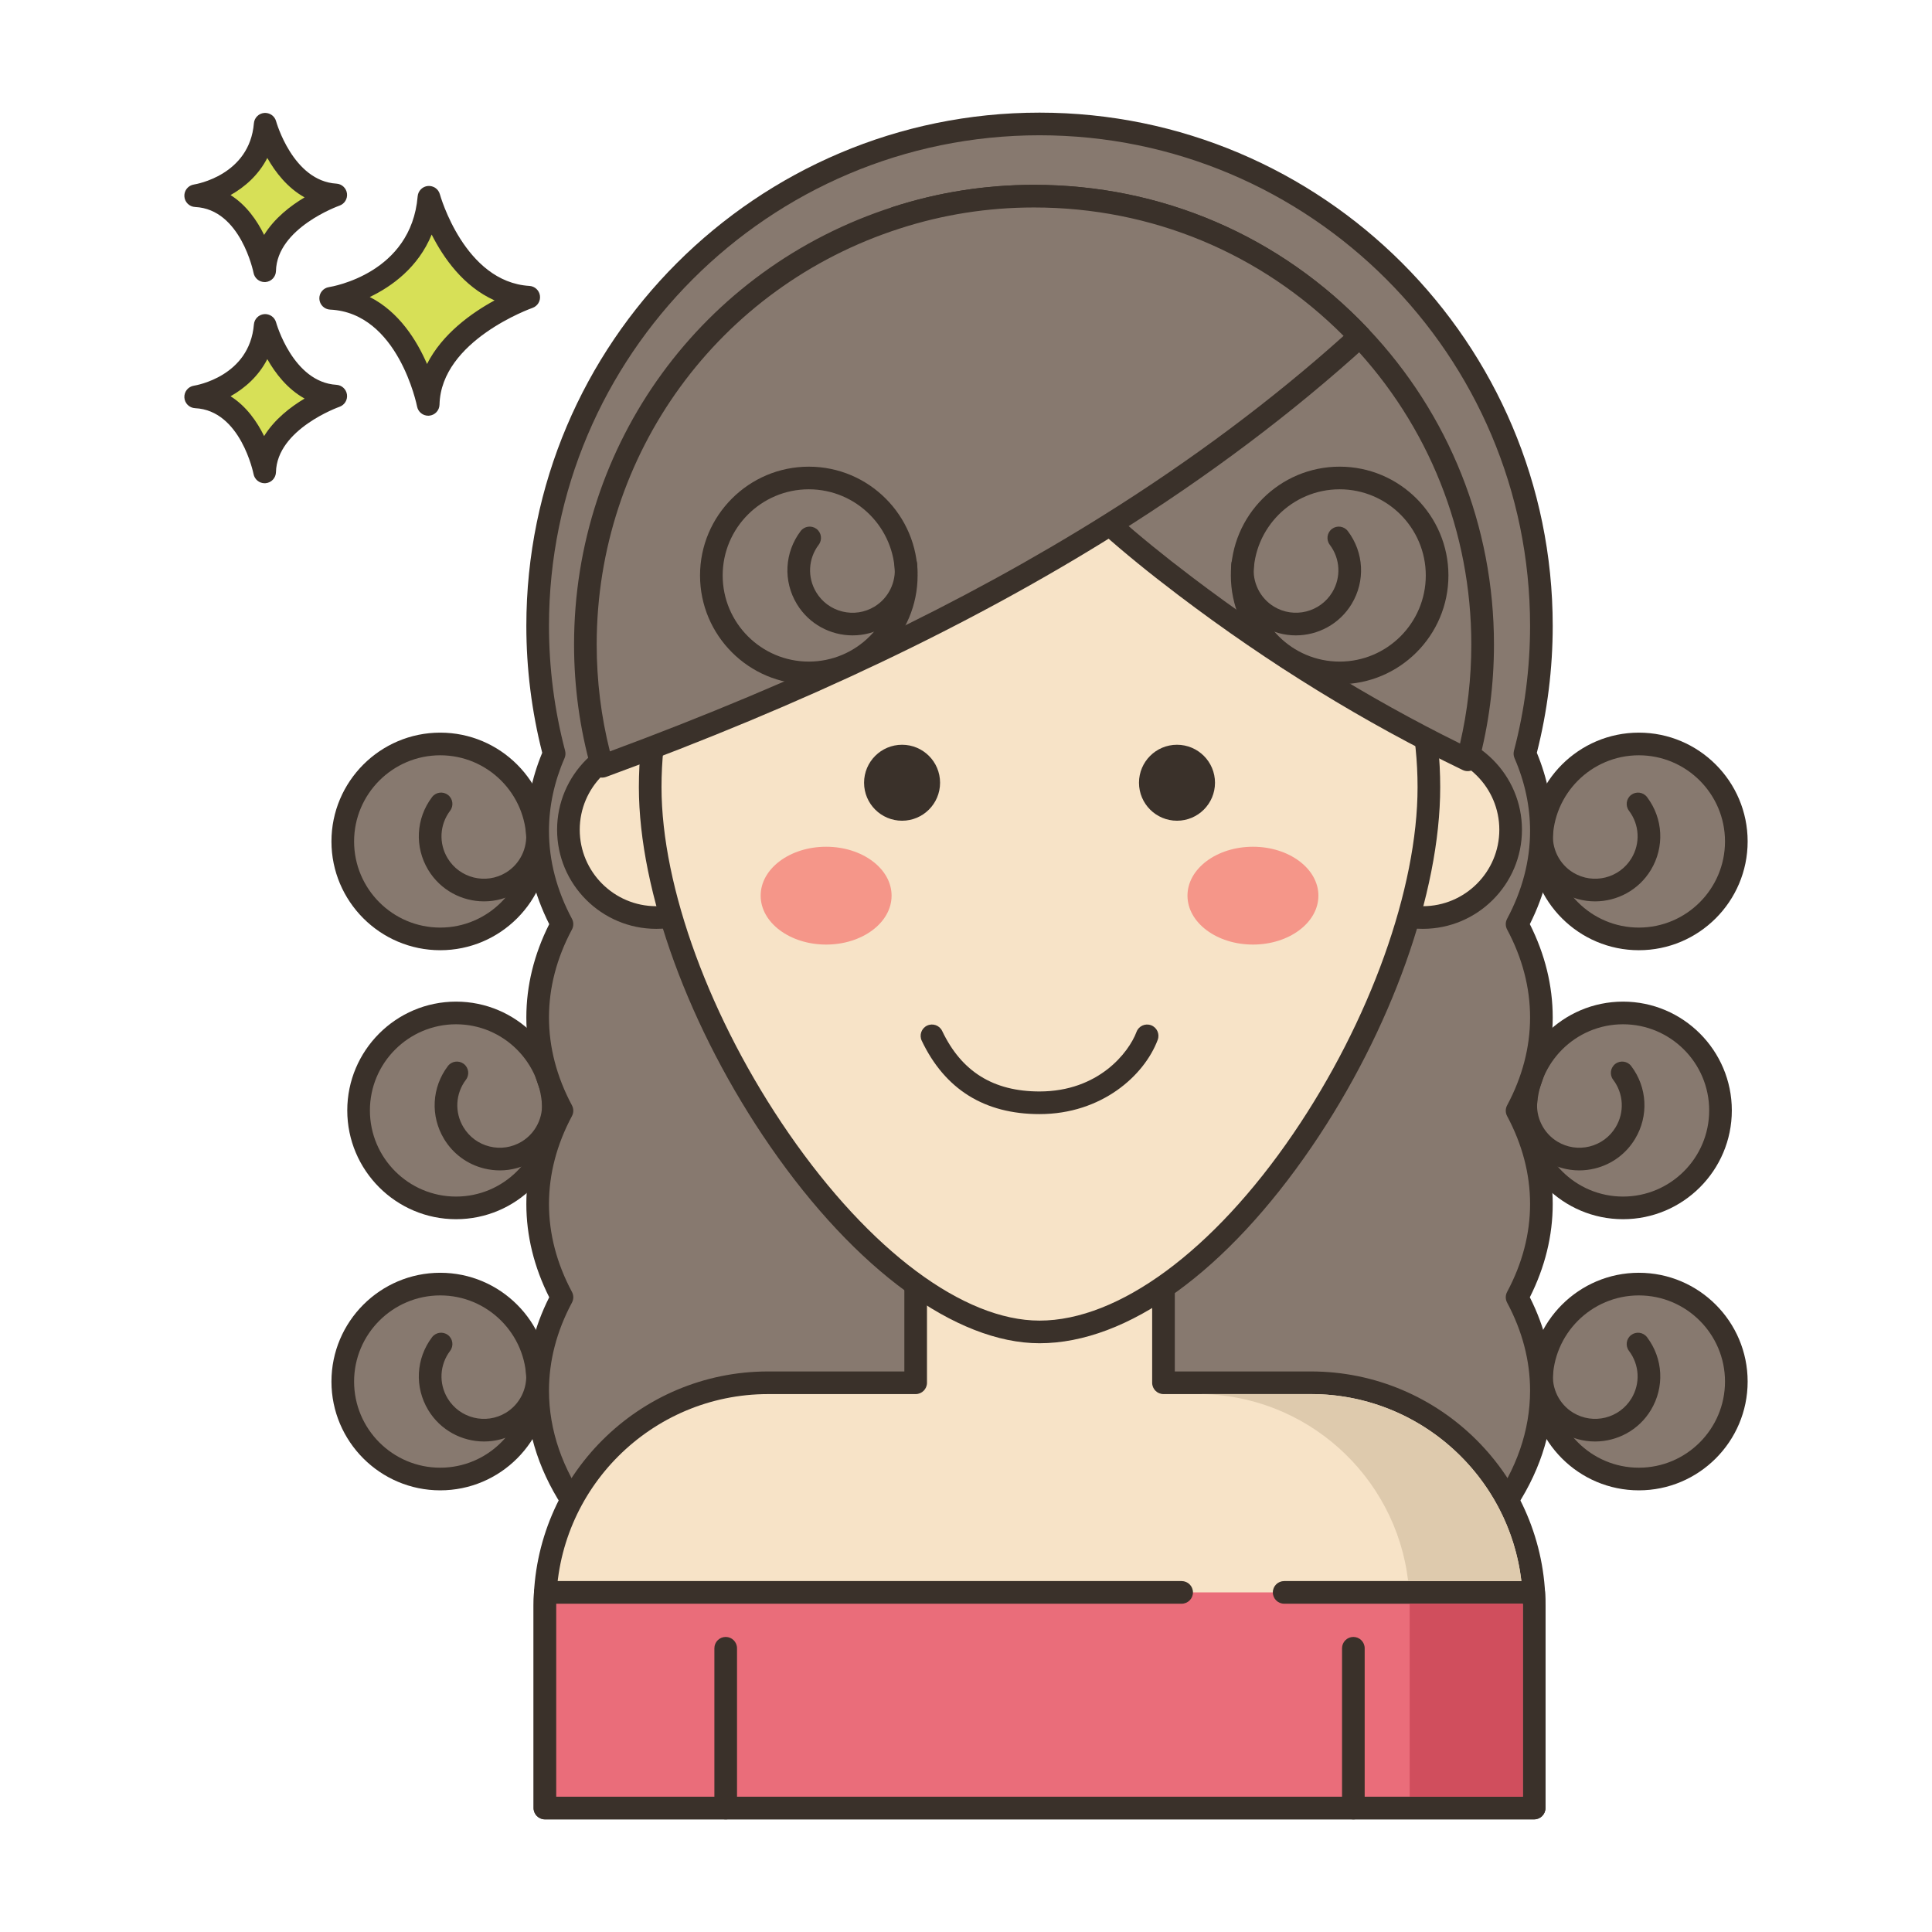 <?xml version="1.0" encoding="utf-8"?>
<!-- Generator: Adobe Illustrator 24.0.0, SVG Export Plug-In . SVG Version: 6.00 Build 0)  -->
<svg version="1.1" id="Layer_1" xmlns="http://www.w3.org/2000/svg" xmlns:xlink="http://www.w3.org/1999/xlink" x="0px" y="0px"
	 viewBox="0 0 256 256" enable-background="new 0 0 256 256" xml:space="preserve">
<g>
	<path fill="#D7E057" d="M56.839,26.137c0,0,3.408,12.659,13.222,13.246c0,0-13.1,4.525-13.321,14.202
		c0,0-2.578-13.572-12.925-14.059C43.814,39.526,55.865,37.7,56.839,26.137z"/>
	<path fill="#3A312A" d="M56.738,55.084c-0.713,0-1.335-0.506-1.473-1.217c-0.023-0.124-2.494-12.417-11.521-12.842
		c-0.771-0.037-1.388-0.651-1.428-1.421c-0.04-0.771,0.511-1.445,1.273-1.561c0.441-0.069,10.895-1.818,11.754-12.033
		c0.062-0.725,0.635-1.301,1.359-1.367c0.733-0.057,1.394,0.399,1.584,1.101c0.031,0.116,3.259,11.626,11.863,12.141
		c0.714,0.043,1.298,0.584,1.396,1.292s-0.318,1.388-0.994,1.623c-0.121,0.042-12.118,4.31-12.313,12.819
		c-0.018,0.767-0.611,1.396-1.375,1.46C56.822,55.083,56.78,55.084,56.738,55.084z M48.997,39.355
		c3.878,1.969,6.23,5.746,7.587,8.876c2.026-4.021,5.942-6.787,8.949-8.427c-4.134-1.842-6.783-5.651-8.334-8.723
		C55.406,35.442,51.928,37.95,48.997,39.355z"/>
	<path fill="#D7E057" d="M35.14,43.117c0,0,2.411,8.954,9.352,9.369c0,0-9.266,3.201-9.422,10.045c0,0-1.824-9.6-9.142-9.944
		C25.928,52.588,34.451,51.296,35.14,43.117z"/>
	<path fill="#3A312A" d="M35.068,64.032c-0.714,0-1.337-0.507-1.473-1.22c-0.016-0.082-1.703-8.441-7.738-8.725
		c-0.771-0.037-1.388-0.651-1.428-1.421c-0.04-0.771,0.511-1.445,1.273-1.561c0.296-0.047,7.363-1.243,7.941-8.114
		c0.062-0.726,0.636-1.303,1.361-1.368c0.723-0.059,1.392,0.399,1.581,1.102l0,0c0.023,0.079,2.229,7.92,7.995,8.265
		c0.714,0.043,1.299,0.584,1.396,1.293c0.097,0.709-0.32,1.388-0.997,1.622c-0.08,0.028-8.282,2.952-8.412,8.661
		c-0.018,0.767-0.611,1.398-1.377,1.461C35.151,64.03,35.109,64.032,35.068,64.032z M30.55,52.504
		c2.107,1.333,3.523,3.394,4.447,5.279c1.376-2.231,3.515-3.872,5.364-4.972c-2.286-1.269-3.884-3.35-4.941-5.223
		C34.247,49.875,32.405,51.463,30.55,52.504z"/>
	<path fill="#D7E057" d="M35.14,16.46c0,0,2.411,8.954,9.352,9.37c0,0-9.266,3.201-9.422,10.045c0,0-1.824-9.6-9.142-9.944
		C25.928,25.93,34.451,24.639,35.14,16.46z"/>
	<path fill="#3A312A" d="M35.068,37.375c-0.714,0-1.337-0.507-1.473-1.22c-0.016-0.082-1.703-8.442-7.738-8.726
		c-0.771-0.037-1.388-0.651-1.428-1.421c-0.04-0.77,0.511-1.445,1.273-1.56c0.296-0.047,7.363-1.243,7.941-8.114
		c0.062-0.726,0.636-1.303,1.361-1.368c0.723-0.058,1.392,0.399,1.581,1.102l0,0c0.023,0.079,2.229,7.92,7.995,8.265
		c0.714,0.043,1.299,0.585,1.396,1.294c0.097,0.709-0.32,1.388-0.997,1.622c-0.08,0.028-8.282,2.952-8.412,8.662
		c-0.018,0.767-0.611,1.397-1.377,1.461C35.151,37.373,35.109,37.375,35.068,37.375z M30.55,25.847
		c2.107,1.332,3.523,3.394,4.447,5.28c1.376-2.232,3.515-3.872,5.364-4.972c-2.286-1.27-3.884-3.35-4.941-5.224
		C34.247,23.217,32.405,24.806,30.55,25.847z"/>
	
		<ellipse transform="matrix(0.707 -0.707 0.707 0.707 -15.234 186.21)" fill="#87796F" cx="217.158" cy="111.494" rx="12.915" ry="12.915"/>
	<path fill="#3A312A" d="M217.157,125.909c-7.948,0-14.414-6.466-14.414-14.415c0-7.948,6.466-14.415,14.414-14.415
		c7.948,0,14.415,6.466,14.415,14.415C231.572,119.442,225.105,125.909,217.157,125.909z M217.157,100.08
		c-6.294,0-11.414,5.121-11.414,11.415c0,6.294,5.12,11.415,11.414,11.415c6.294,0,11.415-5.121,11.415-11.415
		C228.572,105.2,223.451,100.08,217.157,100.08z"/>
	<path fill="#3A312A" d="M211.354,119.437c-1.515,0-3.048-0.399-4.436-1.236c-2.854-1.722-4.465-4.981-4.106-8.305
		c0.089-0.824,0.831-1.417,1.652-1.33c0.823,0.089,1.419,0.829,1.33,1.652c-0.234,2.168,0.814,4.293,2.672,5.414
		c2.655,1.6,6.112,0.742,7.714-1.909c1.193-1.98,1.063-4.451-0.331-6.295c-0.5-0.661-0.369-1.601,0.291-2.101
		c0.66-0.499,1.602-0.37,2.102,0.291c2.14,2.828,2.339,6.617,0.507,9.654C217.131,117.952,214.276,119.436,211.354,119.437z"/>
	
		<ellipse transform="matrix(0.707 -0.707 0.707 0.707 -41.051 195.167)" fill="#87796F" cx="215.062" cy="147.137" rx="12.915" ry="12.915"/>
	<path fill="#3A312A" d="M215.061,161.551c-7.948,0-14.414-6.466-14.414-14.415c0-7.948,6.466-14.415,14.414-14.415
		c7.948,0,14.415,6.467,14.415,14.415C229.477,155.085,223.01,161.551,215.061,161.551z M215.061,135.722
		c-6.294,0-11.414,5.121-11.414,11.415c0,6.294,5.12,11.415,11.414,11.415c6.294,0,11.415-5.121,11.415-11.415
		C226.477,140.842,221.355,135.722,215.061,135.722z"/>
	<path fill="#3A312A" d="M209.257,155.084c-1.55,0-3.075-0.421-4.436-1.242c-2.855-1.721-4.466-4.981-4.105-8.305
		c0.089-0.823,0.808-1.416,1.653-1.33c0.823,0.089,1.418,0.829,1.329,1.653c-0.235,2.167,0.814,4.292,2.672,5.413
		c1.284,0.774,2.792,1.004,4.252,0.643c1.457-0.36,2.686-1.267,3.461-2.552c1.194-1.98,1.065-4.451-0.331-6.295
		c-0.5-0.661-0.369-1.601,0.291-2.101c0.659-0.5,1.602-0.37,2.102,0.291c2.14,2.829,2.339,6.618,0.507,9.655
		c-1.188,1.971-3.074,3.361-5.309,3.914C210.651,154.999,209.951,155.084,209.257,155.084z"/>
	
		<ellipse transform="matrix(0.707 -0.707 0.707 0.707 -65.841 207.172)" fill="#87796F" cx="217.158" cy="183.064" rx="12.915" ry="12.915"/>
	<path fill="#3A312A" d="M217.157,197.478c-7.948,0-14.414-6.466-14.414-14.414c0-7.948,6.466-14.415,14.414-14.415
		c7.948,0,14.415,6.466,14.415,14.415C231.572,191.012,225.105,197.478,217.157,197.478z M217.157,171.649
		c-6.294,0-11.414,5.121-11.414,11.415c0,6.294,5.12,11.414,11.414,11.414c6.294,0,11.415-5.121,11.415-11.414
		C228.572,176.77,223.451,171.649,217.157,171.649z"/>
	<path fill="#3A312A" d="M211.354,191.006c-1.515,0-3.048-0.399-4.436-1.236c-2.854-1.722-4.465-4.981-4.106-8.305
		c0.089-0.824,0.831-1.421,1.652-1.33c0.823,0.089,1.419,0.829,1.33,1.652c-0.234,2.168,0.814,4.293,2.672,5.414
		c2.655,1.599,6.112,0.742,7.714-1.909c1.193-1.98,1.064-4.451-0.331-6.294c-0.5-0.661-0.369-1.602,0.291-2.102
		c0.66-0.499,1.602-0.37,2.102,0.291c2.14,2.827,2.339,6.617,0.507,9.654C217.131,189.521,214.276,191.005,211.354,191.006z"/>
	
		<ellipse transform="matrix(0.707 -0.707 0.707 0.707 -61.753 73.904)" fill="#87796F" cx="58.333" cy="111.494" rx="12.915" ry="12.915"/>
	<path fill="#3A312A" d="M58.334,125.909c-7.948,0-14.415-6.466-14.415-14.415c0-7.948,6.467-14.415,14.415-14.415
		c7.948,0,14.414,6.466,14.414,14.415C72.748,119.442,66.282,125.909,58.334,125.909z M58.334,100.08
		c-6.294,0-11.415,5.121-11.415,11.415c0,6.294,5.121,11.415,11.415,11.415c6.294,0,11.414-5.121,11.414-11.415
		C69.748,105.2,64.628,100.08,58.334,100.08z"/>
	<path fill="#3A312A" d="M64.138,119.436c-2.923,0-5.777-1.484-7.395-4.164c-1.832-3.038-1.633-6.827,0.507-9.655
		c0.5-0.661,1.438-0.79,2.102-0.291c0.66,0.5,0.791,1.441,0.291,2.101c-1.395,1.843-1.524,4.315-0.331,6.295
		c1.601,2.652,5.061,3.51,7.714,1.908c1.857-1.121,2.906-3.246,2.672-5.414c-0.089-0.824,0.507-1.563,1.33-1.652
		c0.817-0.087,1.563,0.506,1.652,1.33c0.359,3.324-1.252,6.584-4.105,8.305C67.186,119.037,65.652,119.436,64.138,119.436z"/>
	
		<ellipse transform="matrix(0.707 -0.707 0.707 0.707 -86.342 85.825)" fill="#87796F" cx="60.429" cy="147.137" rx="12.915" ry="12.915"/>
	<path fill="#3A312A" d="M60.43,161.551c-7.948,0-14.415-6.466-14.415-14.415c0-7.948,6.467-14.415,14.415-14.415
		c7.948,0,14.414,6.467,14.414,14.415C74.844,155.085,68.378,161.551,60.43,161.551z M60.43,135.722
		c-6.294,0-11.415,5.121-11.415,11.415c0,6.294,5.121,11.415,11.415,11.415c6.294,0,11.414-5.121,11.414-11.415
		C71.844,140.842,66.724,135.722,60.43,135.722z"/>
	<path fill="#3A312A" d="M66.234,155.084c-0.694,0-1.395-0.085-2.086-0.256c-2.234-0.553-4.12-1.943-5.309-3.914
		c-1.832-3.037-1.633-6.826,0.507-9.655c0.5-0.661,1.438-0.79,2.102-0.291c0.66,0.5,0.791,1.441,0.291,2.101
		c-1.396,1.844-1.525,4.314-0.331,6.295c0.775,1.285,2.004,2.191,3.461,2.552c1.459,0.361,2.967,0.131,4.252-0.643
		c1.858-1.121,2.907-3.246,2.672-5.413c-0.089-0.824,0.506-1.563,1.329-1.653c0.843-0.087,1.564,0.506,1.653,1.33
		c0.36,3.324-1.251,6.584-4.105,8.305C69.31,154.663,67.784,155.084,66.234,155.084z"/>
	
		<ellipse transform="matrix(0.707 -0.707 0.707 0.707 -112.36 94.866)" fill="#87796F" cx="58.333" cy="183.064" rx="12.915" ry="12.915"/>
	<path fill="#3A312A" d="M58.334,197.478c-7.948,0-14.415-6.466-14.415-14.414c0-7.948,6.467-14.415,14.415-14.415
		c7.948,0,14.414,6.466,14.414,14.415C72.748,191.012,66.282,197.478,58.334,197.478z M58.334,171.649
		c-6.294,0-11.415,5.121-11.415,11.415c0,6.294,5.121,11.414,11.415,11.414c6.294,0,11.414-5.121,11.414-11.414
		C69.748,176.77,64.628,171.649,58.334,171.649z"/>
	<path fill="#3A312A" d="M64.138,191.005c-2.923,0-5.777-1.484-7.395-4.164c-1.832-3.038-1.633-6.828,0.507-9.655
		c0.501-0.66,1.443-0.789,2.102-0.291c0.66,0.5,0.791,1.441,0.291,2.102c-1.396,1.843-1.524,4.314-0.331,6.295
		c1.601,2.652,5.061,3.511,7.714,1.908c1.857-1.121,2.906-3.246,2.672-5.414c-0.089-0.824,0.507-1.564,1.33-1.652
		c0.817-0.091,1.563,0.506,1.652,1.33c0.359,3.324-1.252,6.583-4.105,8.305C67.186,190.606,65.652,191.005,64.138,191.005z"/>
	<path fill="#87796F" d="M202.059,99.864c1.421-5.409,2.184-11.084,2.184-16.938c0-36.727-29.773-66.5-66.5-66.5
		s-66.5,29.773-66.5,66.5c0,5.854,0.763,11.53,2.184,16.938c-1.421,3.267-2.184,6.695-2.184,10.232c0,4.314,1.138,8.465,3.222,12.36
		c-2.084,3.895-3.222,8.046-3.222,12.36c0,4.314,1.138,8.465,3.222,12.36c-2.084,3.895-3.222,8.046-3.222,12.36
		c0,4.314,1.138,8.465,3.222,12.36c-2.084,3.895-3.222,8.046-3.222,12.36c0,22.185,29.773,40.17,66.5,40.17s66.5-17.985,66.5-40.17
		c0-4.314-1.138-8.465-3.222-12.36c2.084-3.895,3.222-8.046,3.222-12.36c0-4.314-1.138-8.465-3.222-12.36
		c2.084-3.895,3.222-8.046,3.222-12.36c0-4.314-1.138-8.465-3.222-12.36c2.084-3.895,3.222-8.046,3.222-12.36
		C204.243,106.559,203.48,103.131,202.059,99.864z"/>
	<path fill="#3A312A" d="M137.743,225.925c-37.495,0-68-18.693-68-41.67c0-4.206,1.02-8.36,3.032-12.36
		c-2.013-4-3.032-8.154-3.032-12.36c0-4.206,1.02-8.36,3.032-12.36c-2.013-4-3.032-8.155-3.032-12.36c0-4.206,1.02-8.36,3.032-12.36
		c-2.013-4-3.032-8.154-3.032-12.36c0-3.497,0.708-6.976,2.104-10.349c-1.396-5.487-2.104-11.143-2.104-16.821
		c0-37.495,30.505-68,68-68c37.495,0,68,30.505,68,68c0,5.678-0.708,11.334-2.104,16.821c1.396,3.373,2.104,6.853,2.104,10.349
		c0,4.206-1.02,8.36-3.032,12.36c2.013,4,3.032,8.155,3.032,12.36c0,4.205-1.02,8.359-3.032,12.36c2.013,4,3.032,8.154,3.032,12.36
		c0,4.206-1.02,8.36-3.032,12.36c2.013,4,3.032,8.155,3.032,12.36C205.743,207.232,175.238,225.925,137.743,225.925z
		 M137.743,17.925c-35.841,0-65,29.159-65,65c0,5.593,0.719,11.164,2.136,16.557c0.085,0.326,0.059,0.671-0.075,0.979
		c-1.367,3.144-2.061,6.385-2.061,9.634c0,3.955,1.024,7.876,3.044,11.652c0.237,0.442,0.237,0.973,0,1.415
		c-2.02,3.777-3.044,7.698-3.044,11.653c0,3.955,1.024,7.875,3.044,11.652c0.237,0.442,0.237,0.973,0,1.415
		c-2.02,3.777-3.044,7.697-3.044,11.652c0,3.955,1.024,7.875,3.044,11.652c0.237,0.442,0.237,0.973,0,1.415
		c-2.02,3.777-3.044,7.698-3.044,11.653c0,21.323,29.159,38.67,65,38.67c35.841,0,65-17.347,65-38.67
		c0-3.955-1.024-7.876-3.044-11.653c-0.237-0.442-0.237-0.973,0-1.415c2.02-3.777,3.044-7.697,3.044-11.652
		c0-3.955-1.024-7.876-3.044-11.652c-0.237-0.442-0.237-0.973,0-1.415c2.02-3.777,3.044-7.698,3.044-11.652
		c0-3.955-1.024-7.875-3.044-11.653c-0.237-0.442-0.237-0.973,0-1.415c2.02-3.777,3.044-7.697,3.044-11.652
		c0-3.249-0.693-6.49-2.061-9.634c-0.134-0.309-0.16-0.654-0.075-0.979c1.417-5.393,2.136-10.964,2.136-16.557
		C202.743,47.084,173.584,17.925,137.743,17.925z"/>
	<path fill="#F7E3C7" d="M173.707,183.224h-19.54v-18.799H121.33v18.799h-19.552c-16.335,0-29.576,13.234-29.576,29.56v26.788
		h131.08v-26.788C203.283,196.458,190.042,183.224,173.707,183.224z"/>
	<path fill="#3A312A" d="M203.283,241.072H72.203c-0.828,0-1.5-0.671-1.5-1.5v-26.788c0-17.126,13.94-31.06,31.075-31.06h18.052
		v-17.299c0-0.829,0.672-1.5,1.5-1.5h32.837c0.828,0,1.5,0.671,1.5,1.5v17.299h18.04c17.136,0,31.076,13.934,31.076,31.06v26.788
		C204.783,240.401,204.111,241.072,203.283,241.072z M73.703,238.072h128.08v-25.288c0-15.472-12.595-28.06-28.076-28.06h-19.54
		c-0.828,0-1.5-0.671-1.5-1.5v-17.299H122.83v17.299c0,0.829-0.672,1.5-1.5,1.5h-19.552c-15.48,0-28.075,12.588-28.075,28.06
		V238.072z"/>
	<path fill="#EA6D7A" d="M156.573,211H72.261c-0.035,0.588-0.058,1.179-0.058,1.776v26.799h131.08v-26.799
		c0-0.597-0.023-1.188-0.058-1.776h-33.068H156.573z"/>
	<path fill="#3A312A" d="M203.283,241.075H72.203c-0.828,0-1.5-0.671-1.5-1.5v-26.799c0-0.626,0.024-1.246,0.061-1.863
		c0.046-0.794,0.702-1.413,1.497-1.413h84.312c0.828,0,1.5,0.671,1.5,1.5s-0.672,1.5-1.5,1.5H73.705
		c-0.001,0.092-0.002,0.184-0.002,0.276v25.299h128.08v-25.299c0-0.092-0.001-0.185-0.002-0.276h-31.624c-0.828,0-1.5-0.671-1.5-1.5
		s0.672-1.5,1.5-1.5h33.068c0.794,0,1.45,0.618,1.497,1.411c0.037,0.618,0.061,1.239,0.061,1.866v26.799
		C204.783,240.403,204.111,241.075,203.283,241.075z"/>
	<path fill-rule="evenodd" clip-rule="evenodd" fill="#F7E3C7" d="M98.593,109.945c0,6.424-5.21,11.631-11.638,11.631
		c-6.427,0-11.637-5.207-11.637-11.631c0-6.424,5.21-11.632,11.637-11.632C93.383,98.314,98.593,103.521,98.593,109.945z"/>
	<path fill="#3A312A" d="M86.956,123.077c-7.244,0-13.138-5.891-13.138-13.131s5.894-13.132,13.138-13.132
		c7.244,0,13.138,5.891,13.138,13.132S94.2,123.077,86.956,123.077z M86.956,99.813c-5.59,0-10.138,4.545-10.138,10.132
		c0,5.586,4.548,10.131,10.138,10.131c5.59,0,10.138-4.545,10.138-10.131C97.094,104.358,92.546,99.813,86.956,99.813z"/>
	
		<ellipse transform="matrix(0.002 -1 1 0.002 78.197 298.249)" fill-rule="evenodd" clip-rule="evenodd" fill="#F7E3C7" cx="188.53" cy="109.945" rx="11.631" ry="11.637"/>
	<path fill="#3A312A" d="M188.53,123.077c-7.244,0-13.138-5.891-13.138-13.131s5.894-13.132,13.138-13.132
		c7.244,0,13.138,5.891,13.138,13.132S195.774,123.077,188.53,123.077z M188.53,99.813c-5.59,0-10.138,4.545-10.138,10.132
		c0,5.586,4.548,10.131,10.138,10.131c5.59,0,10.138-4.545,10.138-10.131C198.668,104.358,194.12,99.813,188.53,99.813z"/>
	<path fill="#F7E3C7" d="M189.335,104.299c0,28.478-27.44,72.189-51.59,72.189c-23.051,0-51.59-43.711-51.59-72.189
		c0-28.478,23.098-51.563,51.59-51.563C166.237,52.736,189.335,75.821,189.335,104.299z"/>
	<path fill="#3A312A" d="M137.744,177.987c-11.055,0-24.391-9.743-35.673-26.062c-10.743-15.539-17.417-33.789-17.417-47.626
		c0-29.259,23.816-53.063,53.09-53.063c29.275,0,53.091,23.804,53.091,53.063c0,13.995-6.514,32.241-17,47.618
		C162.538,168.485,149.383,177.987,137.744,177.987z M137.744,54.236c-27.62,0-50.09,22.458-50.09,50.063
		c0,13.26,6.47,30.856,16.885,45.92c10.723,15.509,23.136,24.768,33.205,24.768c10.475,0,23.04-9.256,33.612-24.76
		c10.164-14.906,16.479-32.504,16.479-45.928C187.835,76.694,165.364,54.236,137.744,54.236z"/>
	<path fill="#3A312A" d="M124.564,103.717c0,2.78-2.254,5.033-5.035,5.033c-2.781,0-5.035-2.253-5.035-5.033
		c0-2.779,2.254-5.033,5.035-5.033C122.31,98.684,124.564,100.937,124.564,103.717z"/>
	<path fill="#3A312A" d="M160.993,103.717c0,2.78-2.254,5.033-5.035,5.033c-2.781,0-5.035-2.253-5.035-5.033
		c0-2.779,2.254-5.033,5.035-5.033C158.738,98.684,160.993,100.937,160.993,103.717z"/>
	<path fill="#F59689" d="M118.139,118.679c0,3.579-3.884,6.481-8.674,6.481c-4.791,0-8.674-2.902-8.674-6.481
		c0-3.58,3.884-6.481,8.674-6.481C114.256,112.198,118.139,115.1,118.139,118.679z"/>
	<path fill="#F59689" d="M174.695,118.679c0,3.579-3.883,6.481-8.674,6.481c-4.79,0-8.674-2.902-8.674-6.481
		c0-3.58,3.884-6.481,8.674-6.481C170.812,112.198,174.695,115.1,174.695,118.679z"/>
	<path fill="#3A312A" d="M96.159,241.075c-0.828,0-1.5-0.671-1.5-1.5v-21.172c0-0.829,0.672-1.5,1.5-1.5c0.828,0,1.5,0.671,1.5,1.5
		v21.172C97.659,240.403,96.987,241.075,96.159,241.075z"/>
	<path fill="#3A312A" d="M179.327,241.075c-0.828,0-1.5-0.671-1.5-1.5v-21.172c0-0.829,0.672-1.5,1.5-1.5c0.828,0,1.5,0.671,1.5,1.5
		v21.172C180.827,240.403,180.155,241.075,179.327,241.075z"/>
	<path fill="#3A312A" d="M137.743,147.624c-7.284,0-12.536-3.271-15.609-9.724c-0.356-0.748-0.038-1.643,0.71-2
		c0.748-0.357,1.643-0.038,1.999,0.71c2.567,5.393,6.788,8.014,12.9,8.014c7.824,0,11.827-5.164,12.851-7.895
		c0.29-0.775,1.152-1.169,1.931-0.878c0.775,0.291,1.169,1.155,0.878,1.931C151.626,142.522,145.969,147.624,137.743,147.624z"/>
	<path fill="#87796F" d="M196.457,85.4c0,5.283-0.688,10.404-1.987,15.279c-13.214-6.367-25.783-14.184-37.428-23.021
		c-3.416-2.588-6.779-5.283-9.991-8.139c-3.942-3.457-7.67-7.183-11.033-11.22c-7.316-8.805-12.687-18.919-17.232-29.453
		c5.737-1.857,11.86-2.856,18.22-2.856c17.006,0,32.347,7.14,43.186,18.586C190.28,55.218,196.457,69.584,196.457,85.4z"/>
	<path fill="#3A312A" d="M194.47,102.18c-0.223,0-0.445-0.05-0.651-0.149c-12.982-6.255-25.659-14.053-37.684-23.177
		c-3.838-2.908-7.137-5.595-10.081-8.213c-4.201-3.685-7.969-7.516-11.188-11.381c-6.518-7.844-12.064-17.319-17.456-29.818
		c-0.168-0.388-0.164-0.828,0.011-1.213c0.174-0.385,0.502-0.678,0.904-0.809c6.003-1.943,12.288-2.929,18.682-2.929
		c16.915,0,32.639,6.767,44.275,19.055c10.754,11.342,16.676,26.207,16.676,41.854c0,5.323-0.686,10.594-2.038,15.666
		c-0.115,0.432-0.417,0.79-0.823,0.977C194.898,102.134,194.684,102.18,194.47,102.18z M120.833,29.786
		c5.064,11.473,10.277,20.26,16.338,27.555c3.119,3.744,6.776,7.462,10.869,11.051c2.893,2.572,6.131,5.21,9.908,8.071
		c11.353,8.615,23.291,16.029,35.515,22.057c0.992-4.271,1.494-8.675,1.494-13.12c0-14.876-5.63-29.008-15.854-39.791
		c-11.064-11.684-26.016-18.119-42.098-18.119C131.487,27.491,126.055,28.262,120.833,29.786z"/>
	<path fill="#87796F" d="M180.193,44.577c-10.227,9.32-21.357,17.566-33.142,24.943c-20.895,13.089-43.809,23.418-67.261,32.019
		c-1.45-5.132-2.224-10.544-2.224-16.138c0-26.457,17.307-48.876,41.22-56.554c5.737-1.857,11.86-2.856,18.22-2.856
		C154.012,25.991,169.353,33.131,180.193,44.577z"/>
	<path fill="#3A312A" d="M79.79,103.039c-0.234,0-0.469-0.055-0.682-0.164c-0.372-0.189-0.648-0.526-0.762-0.928
		c-1.514-5.354-2.281-10.92-2.281-16.546c0-26.565,16.983-49.866,42.262-57.982c6-1.942,12.285-2.928,18.679-2.928
		c16.915,0,32.639,6.767,44.275,19.055c0.277,0.293,0.425,0.684,0.41,1.086c-0.015,0.402-0.191,0.782-0.488,1.054
		c-9.828,8.956-21.051,17.402-33.356,25.105c-19.139,11.989-41.231,22.507-67.54,32.156C80.14,103.008,79.965,103.039,79.79,103.039
		z M137.006,27.491c-6.079,0-12.054,0.937-17.758,2.783C95.212,37.99,79.065,60.144,79.065,85.4c0,4.803,0.588,9.559,1.749,14.162
		c25.434-9.42,46.854-19.671,65.44-31.314c11.677-7.309,22.36-15.291,31.778-23.741C167.084,33.521,152.576,27.491,137.006,27.491z"
		/>
	
		<ellipse transform="matrix(0.707 -0.707 0.707 0.707 -1.925 147.851)" fill="#87796F" cx="177.509" cy="76.25" rx="12.915" ry="12.915"/>
	<path fill="#3A312A" d="M177.51,90.665c-7.948,0-14.415-6.466-14.415-14.415s6.467-14.415,14.415-14.415
		c7.948,0,14.414,6.467,14.414,14.415S185.458,90.665,177.51,90.665z M177.51,64.835c-6.294,0-11.415,5.121-11.415,11.415
		c0,6.294,5.121,11.415,11.415,11.415c6.294,0,11.414-5.121,11.414-11.415C188.924,69.956,183.804,64.835,177.51,64.835z"/>
	<path fill="#3A312A" d="M171.705,84.192c-1.515,0-3.048-0.399-4.436-1.236c-2.854-1.721-4.465-4.981-4.105-8.305
		c0.089-0.824,0.825-1.418,1.652-1.33c0.823,0.089,1.419,0.829,1.33,1.652c-0.234,2.168,0.815,4.293,2.672,5.413
		c2.652,1.601,6.112,0.742,7.714-1.909c1.193-1.98,1.063-4.451-0.331-6.294c-0.5-0.661-0.369-1.602,0.291-2.102
		c0.659-0.499,1.602-0.369,2.102,0.291c2.14,2.828,2.339,6.617,0.507,9.654C177.482,82.707,174.628,84.191,171.705,84.192z"/>
	
		<ellipse transform="matrix(0.851 -0.526 0.526 0.851 -24.081 67.731)" fill="#87796F" cx="107.172" cy="76.25" rx="12.915" ry="12.915"/>
	<path fill="#3A312A" d="M107.172,90.665c-7.948,0-14.414-6.467-14.414-14.415c0-7.948,6.466-14.414,14.414-14.414
		c7.948,0,14.415,6.467,14.415,14.415S115.12,90.665,107.172,90.665z M107.172,64.835c-6.294,0-11.414,5.121-11.414,11.414
		c0,6.294,5.12,11.415,11.414,11.415c6.294,0,11.415-5.121,11.415-11.415C118.587,69.956,113.466,64.835,107.172,64.835z"/>
	<path fill="#3A312A" d="M112.976,84.192c-2.924,0-5.777-1.484-7.394-4.165c-1.832-3.037-1.633-6.826,0.507-9.655
		c0.5-0.66,1.439-0.79,2.102-0.291c0.66,0.5,0.791,1.441,0.291,2.102c-1.396,1.844-1.525,4.314-0.331,6.294
		c0.775,1.285,2.004,2.191,3.461,2.552c1.46,0.36,2.968,0.131,4.252-0.643c1.857-1.121,2.907-3.246,2.673-5.413
		c-0.089-0.824,0.507-1.563,1.33-1.652c0.817-0.088,1.563,0.506,1.652,1.33c0.359,3.324-1.253,6.584-4.106,8.305
		C116.023,83.793,114.49,84.192,112.976,84.192z"/>
	<path fill="#DECAAD" d="M201.587,209.5h-15c-1.64-13.93-13.51-24.78-27.88-24.78h15C188.077,184.72,199.947,195.57,201.587,209.5z"
		/>
	<path fill="#D04E5D" d="M201.787,212.78v25.29h-15v-25.29c0-0.1,0-0.19-0.01-0.28h15C201.787,212.59,201.787,212.68,201.787,212.78
		z"/>
</g>
</svg>
